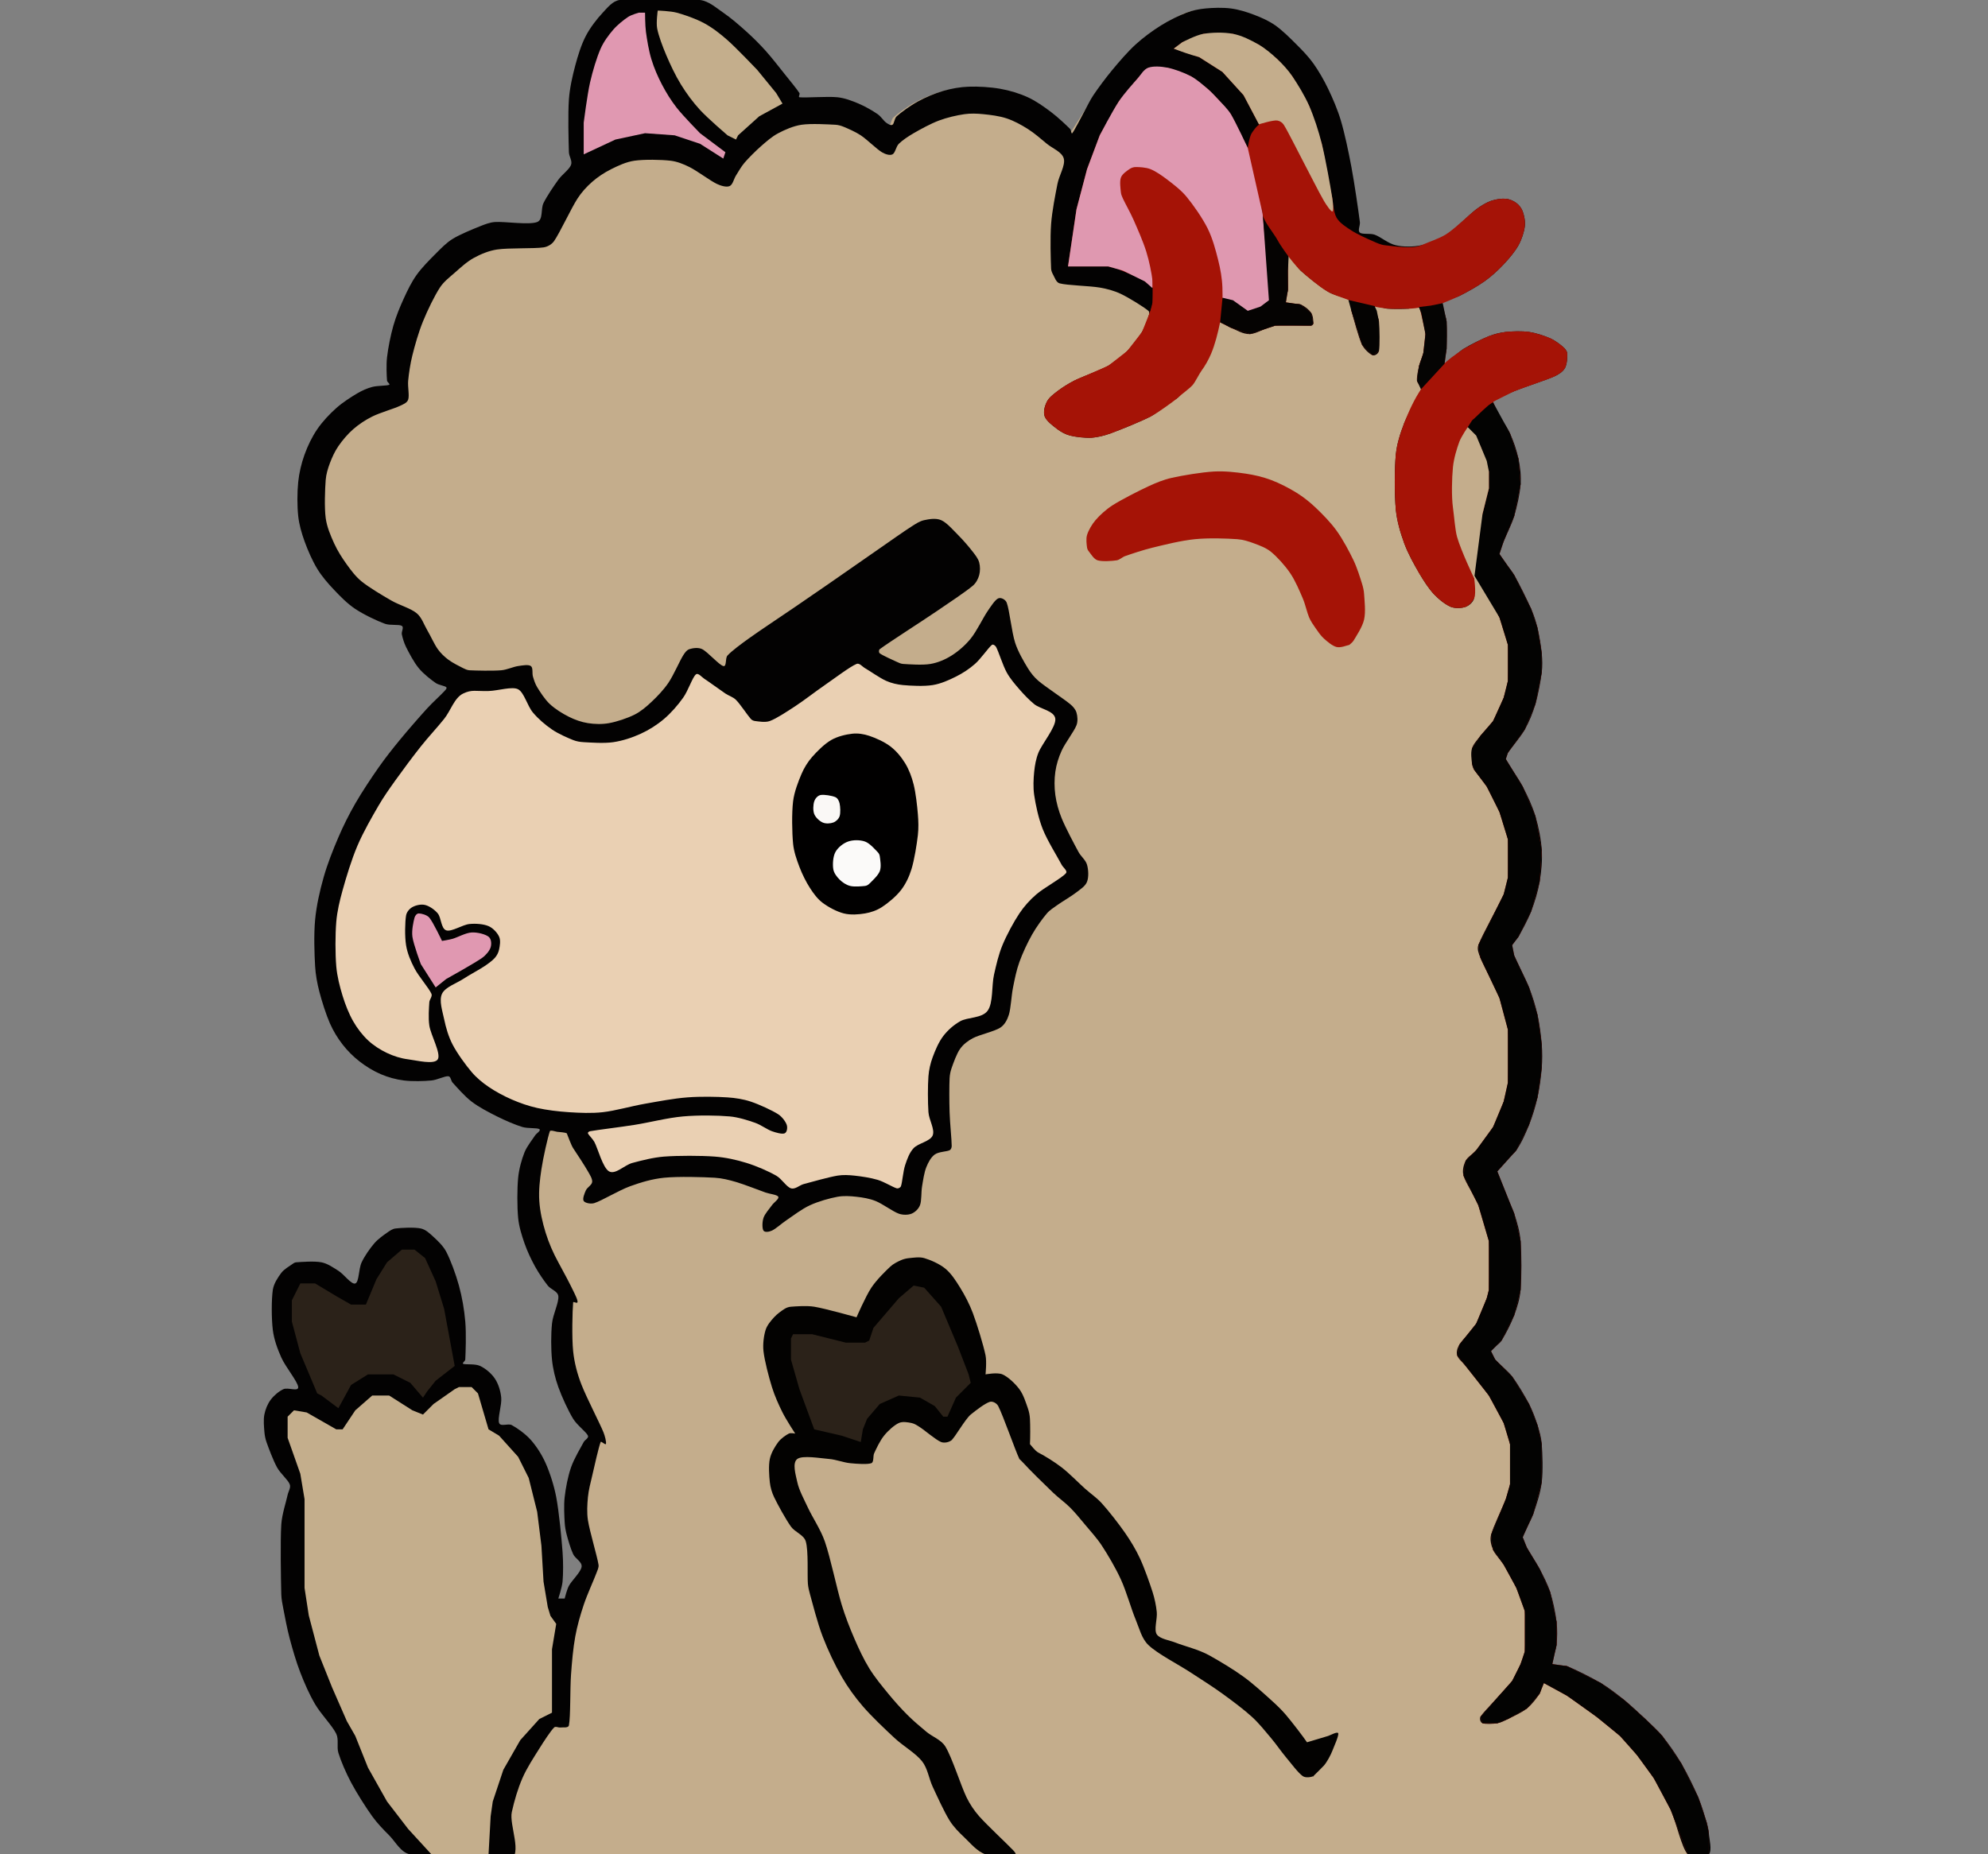 <?xml version="1.0" encoding="UTF-8" standalone="no"?>
<!DOCTYPE svg PUBLIC "-//W3C//DTD SVG 1.1//EN" "http://www.w3.org/Graphics/SVG/1.1/DTD/svg11.dtd">
<svg width="100%" height="100%" viewBox="0 0 940 877" version="1.1" xmlns="http://www.w3.org/2000/svg" xmlns:xlink="http://www.w3.org/1999/xlink" xml:space="preserve" xmlns:serif="http://www.serif.com/" style="fill-rule:evenodd;clip-rule:evenodd;stroke-linejoin:round;stroke-miterlimit:2;">
    <rect x="0" y="0" width="940" height="877" fill="#808080" stroke="none"/>
    <g transform="matrix(1,0,0,1,291.466,0.511)">
        <path d="M1.186,0.922C8.447,-0.266 30.031,-0.846 38,0C42.153,0.441 45.549,3.647 49,6C52.667,8.5 56.667,12 60,15C63.154,17.838 66.162,20.846 69,24C72,27.333 75.333,31.667 78,35C80.374,37.968 83.833,42.167 85,44C85.358,44.562 84.337,45.926 85,46C88,46.333 98.333,45.5 103,46C106.46,46.371 109.833,47.667 113,49C116.163,50.332 119.833,52.5 122,54C123.55,55.073 124.833,57.167 126,58C126.858,58.613 128.167,59.5 129,59C129.833,58.5 129.901,56.007 131,55C133,53.167 137.428,49.948 141,48C144.667,46 149,44.167 153,43C156.893,41.865 160.948,41.15 165,41C169.5,40.833 175.333,41.167 180,42C184.463,42.797 189,44.167 193,46C196.951,47.811 200.667,50.5 204,53C207.211,55.408 211.333,59.333 213,61C213.527,61.527 213.534,63.581 214,63C216.145,60.325 222.366,49.954 225.869,44.953C228.75,40.842 231.737,36.79 235.021,32.995C238.453,29.03 242.817,24.501 246.459,21.161C249.715,18.174 253.278,15.48 256.869,12.954C260.446,10.436 264.645,7.492 268,6C270.808,4.751 273.941,4.291 277,4C280.5,3.667 285.167,3.5 289,4C292.769,4.492 296.5,5.667 300,7C303.483,8.327 306.947,9.863 310,12C313.333,14.333 317,18 320,21C322.838,23.838 325.667,26.734 328,30C330.5,33.5 332.991,37.828 335,42C337.167,46.5 339.465,51.838 341,57C342.833,63.167 344.614,71.608 346,79C347.5,87 349.333,99.833 350,105C350.213,106.653 348.833,109 350,110C351.167,111 354.777,110.216 357,111C359.833,112 363.366,115.174 367,116C370.667,116.833 375.028,116.472 379,116C383.189,115.502 388.189,115.159 392.133,113.015C396.815,110.469 403.48,103.516 407.093,100.723C409.22,99.079 411.825,97.38 413.81,96.26C415.453,95.332 417.302,94.043 419,94C420.698,93.957 422.667,95 424,96C425.333,97 426.43,98.434 427,100C427.667,101.833 428.292,104.661 428,107C427.667,109.667 426.536,113.236 425,116C423.333,119 420.605,122.232 418,125C415.333,127.833 412.376,130.829 409,133C405.345,135.351 399.401,137.437 396.067,139.104C393.661,140.307 389.845,140.851 389,143C388.155,145.149 390.722,148.939 391,152C391.333,155.667 391.139,161.144 391,165C390.878,168.387 388.543,174.922 390.167,175.134C391.791,175.347 397.109,168.702 400.745,166.276C404.239,163.944 408.885,161.819 411.985,160.577C414.325,159.639 416.87,159.316 419.343,158.825C422.345,158.228 426.557,156.804 430,157C433.443,157.196 437.333,158.833 440,160C442.202,160.963 444.667,162.833 446,164C446.904,164.791 447.88,165.804 448,167C448.167,168.667 448.152,172.25 447,174C445.848,175.75 443.213,176.641 441.091,177.498C436.922,179.18 426.668,182.01 421.986,184.094C418.711,185.551 414.164,188.182 413,190C412.032,191.512 414.155,193.416 415,195C416.333,197.5 419.391,201.461 421,205C422.667,208.667 424.167,213 425,217C425.819,220.929 426.297,224.997 426,229C425.667,233.5 424.333,239.5 423,244C421.769,248.155 419.167,253 418,256C417.236,257.965 415.371,259.988 416,262C416.833,264.667 420.967,268.476 423,272C425.5,276.333 429.167,283.833 431,288C432.274,290.894 433.268,293.924 434,297C434.833,300.5 435.667,305.5 436,309C436.284,311.986 436.372,315.023 436,318C435.5,322 434.333,328.5 433,333C431.769,337.155 430.132,341.228 428,345C425.833,348.833 421.5,353.667 420,356C419.43,356.887 418.577,358.034 419,359C420.167,361.667 424.667,367.5 427,372C429.333,376.5 431.541,381.137 433,386C434.5,391 435.667,396.833 436,402C436.323,407.001 435.833,412.167 435,417C434.175,421.783 432.667,426.667 431,431C429.395,435.174 426.5,440.333 425,443C424.183,444.453 422.333,445.5 422,447C421.667,448.5 422.369,450.422 423,452C424.333,455.333 428.167,462.333 430,467C431.658,471.22 433.016,475.574 434,480C435,484.5 435.667,489.833 436,494C436.292,497.655 436.292,501.345 436,505C435.667,509.167 435,514.5 434,519C433.016,523.426 431.667,527.833 430,532C428.339,536.152 426.5,540.333 424,544C421.5,547.667 415.149,549.518 415,554C414.833,559 421.167,568.5 423,574C424.406,578.219 425.631,582.568 426,587C426.5,593 426.5,604.167 426,610C425.648,614.108 424.448,618.139 423,622C421.5,626 418.833,631.167 417,634C415.72,635.979 412.5,637.5 412,639C411.529,640.414 413.046,641.855 414,643C415.667,645 419.714,648 422,651C424.667,654.5 428,660.167 430,664C431.661,667.183 433,670.833 434,674C434.925,676.931 435.773,679.935 436,683C436.333,687.5 436.667,695.5 436,701C435.377,706.137 433.5,711.667 432,716C430.683,719.806 427.5,724.333 427,727C426.669,728.764 428.155,730.416 429,732C430.333,734.5 433.196,738.557 435,742C436.833,745.5 438.772,749.164 440,753C441.333,757.167 442.5,762.833 443,767C443.437,770.641 443.333,774.667 443,778C442.694,781.058 440.167,785.333 441,787C441.833,788.667 445.805,787.141 448,788C451.833,789.5 459.5,793.333 464,796C467.9,798.311 471.5,801.167 475,804C478.486,806.822 482,810.167 485,813C487.742,815.589 490.627,818.069 493,821C495.833,824.5 499.335,829.453 502,834C504.833,838.833 508,845.333 510,850C511.661,853.875 513.167,859.167 514,862C514.48,863.631 514.887,865.304 515,867C515.167,869.5 518.333,876.942 515,877C413.669,878.771 10.687,880.128 -92.988,877.624C-99.998,877.455 -103.064,866.307 -107.051,861.977C-110.276,858.474 -114.112,855.493 -116.909,851.639C-119.932,847.476 -123.349,841.76 -125.188,836.995C-126.893,832.573 -126.612,827.221 -127.939,823.045C-129.178,819.148 -131.065,815.458 -133.149,811.94C-135.57,807.856 -140.016,803.395 -142.464,798.536C-144.928,793.645 -146.144,787.903 -147.931,782.596C-149.713,777.305 -152.089,771.288 -153.188,766.695C-154.098,762.89 -154.128,758.927 -154.524,755.036C-154.929,751.045 -155.547,746.861 -155.623,742.75C-155.743,736.234 -155.563,722.064 -155.243,715.938C-155.068,712.589 -154.003,708.801 -153.703,705.995C-153.458,703.71 -152.558,701.229 -153.439,699.106C-154.529,696.478 -158.589,693.474 -160.243,690.225C-161.897,686.977 -162.683,682.483 -163.363,679.615C-163.876,677.453 -164.314,675.104 -164.325,673.017C-164.336,671.02 -163.926,668.906 -163.431,667.092C-162.959,665.363 -162.481,663.499 -161.354,662.131C-160.226,660.764 -158.432,659.59 -156.667,658.888C-154.393,657.983 -147.824,659.773 -147.711,656.702C-147.597,653.584 -153.977,645.29 -155.981,640.176C-157.762,635.632 -159.027,630.852 -159.735,626.022C-159.956,624.512 -160.138,622.838 -160.269,621.136C-160.563,617.32 -160.607,613.365 -160.285,610.813C-159.965,608.268 -158.086,605.572 -156.946,603.879C-156.061,602.564 -154.598,601.399 -153.447,600.659C-152.433,600.006 -151.247,599.503 -150.043,599.435C-147.832,599.308 -144.146,599.904 -141.306,600.165C-138.893,600.387 -136.121,602.206 -134.007,603.389C-131.067,605.035 -122.545,609.775 -122.545,609.775C-122.545,609.775 -120.336,601.966 -118.828,598.583C-117.396,595.37 -115.428,591.812 -113.497,589.477C-111.808,587.435 -108.907,585.649 -107.241,584.572C-106.108,583.838 -104.842,583.184 -103.503,583.012C-101.23,582.719 -96.189,582.485 -93.605,582.816C-91.616,583.071 -89.572,583.756 -88,585C-86.066,586.531 -83.422,589.275 -82,592C-80,595.833 -77.499,602.505 -76,608C-74.5,613.5 -73.491,619.267 -73,625C-72.5,630.833 -72.833,639.667 -73,643C-73.037,643.744 -74.685,644.706 -74,645C-72.833,645.5 -68.435,644.864 -66,646C-63.5,647.167 -60.667,649.5 -59,652C-57.333,654.5 -56.3,657.852 -56,661C-55.667,664.5 -57.833,670.833 -57,673C-56.272,674.892 -52.789,673.046 -51,674C-48.5,675.333 -44.525,678.159 -42,681C-39.333,684 -36.765,688.028 -35,692C-33,696.5 -31.046,702.511 -30,708C-28.667,715 -27.5,727.333 -27,734C-26.651,738.654 -26.667,744.333 -27,748C-27.249,750.737 -29.57,754.461 -29,756C-28.43,757.539 -24.946,758.096 -23.579,757.233C-22.211,756.37 -21.922,752.861 -20.798,750.82C-19.363,748.216 -15.165,744.531 -14.972,741.606C-14.78,738.682 -18.505,736.018 -19.642,733.274C-20.716,730.683 -21.364,727.405 -21.797,725.14C-22.14,723.349 -22.15,721.509 -22.244,719.688C-22.387,716.897 -23.02,712.144 -22.656,708.395C-22.248,704.206 -21.015,698.804 -19.798,694.555C-18.653,690.556 -16.545,685.459 -15.352,682.895C-14.704,681.504 -12.201,680.647 -12.638,679.176C-13.348,676.79 -17.537,672.263 -19.611,668.578C-21.915,664.484 -24.814,659.009 -26.461,654.615C-27.955,650.629 -29.11,646.45 -29.493,642.21C-29.935,637.322 -29.672,630.311 -29.11,625.284C-28.609,620.79 -25.691,615.328 -26.127,612.05C-26.502,609.232 -29.948,607.835 -31.724,605.616C-33.671,603.185 -36.149,600.418 -37.809,597.459C-39.514,594.418 -40.915,590.853 -41.957,587.368C-43.069,583.65 -44.072,579.287 -44.482,575.148C-44.989,570.016 -45.329,561.345 -45.005,556.578C-44.772,553.141 -43.689,549.592 -42.539,546.543C-41.436,543.619 -39.36,540.516 -38.104,538.283C-37.122,536.539 -33.851,534.271 -34.999,533.147C-36.147,532.022 -41.789,532.602 -44.989,531.537C-48.529,530.36 -52.568,528.058 -56.238,526.084C-60.074,524.021 -64.584,521.667 -68.005,519.158C-71.217,516.801 -74.849,512.967 -76.764,511.025C-77.808,509.967 -78.023,507.682 -79.498,507.504C-81.645,507.247 -86.205,509.316 -89.647,509.479C-93.313,509.653 -97.776,509.278 -101.492,508.546C-105.092,507.837 -108.59,506.578 -111.941,505.085C-115.291,503.593 -118.889,501.759 -121.596,499.591C-124.197,497.508 -126.164,494.723 -128.184,492.075C-130.299,489.302 -132.808,486.303 -134.285,482.958C-136.076,478.901 -137.815,472.156 -138.933,467.735C-139.872,464.022 -140.771,460.256 -140.995,456.433C-141.318,450.928 -141.516,441.585 -140.868,434.704C-140.246,428.095 -138.931,421.53 -137.106,415.147C-135.275,408.743 -132.398,402.125 -129.882,396.276C-127.507,390.756 -124.966,385.289 -122.011,380.056C-118.872,374.497 -114.47,367.855 -111.049,362.921C-108.065,358.616 -104.859,354.459 -101.488,350.449C-97.765,346.021 -92.145,340.169 -88.712,336.351C-86.087,333.431 -82.393,329.619 -80.892,327.542C-80.142,326.503 -78.927,324.899 -79.709,323.885C-80.527,322.826 -83.992,322.482 -85.796,321.19C-88.087,319.55 -91.313,316.778 -93.454,314.045C-95.594,311.312 -97.503,307.149 -98.639,304.792C-99.384,303.244 -99.852,301.569 -100.265,299.901C-100.683,298.217 -99.686,295.678 -101.143,294.683C-102.895,293.487 -107.722,293.907 -110.779,292.725C-114.635,291.234 -120.579,288.357 -124.278,285.738C-127.629,283.365 -130.358,280.101 -132.972,277.011C-135.566,273.945 -137.858,270.618 -139.963,267.197C-142.183,263.59 -144.772,259.359 -146.289,255.367C-147.762,251.494 -148.759,247.382 -149.068,243.249C-149.404,238.771 -149.066,233.284 -148.3,228.496C-147.538,223.726 -145.987,218.431 -144.476,214.521C-143.174,211.15 -141.234,208.041 -139.235,205.031C-136.907,201.528 -133.426,196.445 -130.512,193.505C-128.005,190.976 -124.513,188.886 -121.75,187.391C-119.31,186.07 -116.42,185.251 -113.935,184.532C-111.614,183.86 -107.963,184.136 -106.835,183.075C-105.707,182.014 -107.165,179.807 -107.167,178.167C-107.169,175.74 -107.243,171.707 -106.849,168.51C-106.359,164.536 -105.429,158.636 -104.227,154.324C-103.104,150.292 -101.393,146.436 -99.639,142.636C-97.792,138.635 -95.708,133.882 -93.147,130.323C-90.68,126.895 -87.038,124.058 -84.272,121.281C-81.721,118.718 -79.587,115.625 -76.553,113.658C-73.084,111.408 -66.692,109.13 -63.462,107.785C-61.411,106.931 -59.385,105.759 -57.17,105.587C-52.792,105.247 -41.102,107.183 -37.197,105.747C-34.246,104.662 -35.136,99.789 -33.74,96.972C-32.083,93.626 -29.515,88.895 -27.252,85.672C-25.2,82.748 -21.099,79.999 -20.164,77.633C-19.388,75.669 -21.569,73.583 -21.642,71.472C-21.82,66.341 -21.78,53.447 -21.229,46.843C-20.805,41.77 -19.603,36.722 -18.337,31.848C-17.079,27.006 -15.761,21.718 -13.632,17.598C-11.61,13.684 -8.035,9.908 -5.565,7.129C-3.534,4.844 -1.831,1.416 1.186,0.922Z" style="fill:rgb(196,173,140);fill-rule:nonzero;"/>
    </g>
    <g transform="matrix(1,0,0,1,293,0)">
        <path d="M0,0C7.667,-1 29.833,-1 38,0C42.146,0.508 45.549,3.647 49,6C52.667,8.5 56.667,12 60,15C63.154,17.838 66.162,20.846 69,24C72,27.333 75.333,31.667 78,35C80.374,37.968 83.833,42.167 85,44C85.358,44.562 84.337,45.926 85,46C88,46.333 98.333,45.5 103,46C106.46,46.371 109.833,47.667 113,49C116.163,50.332 119.833,52.5 122,54C123.55,55.073 124.833,57.167 126,58C126.858,58.613 128.167,59.5 129,59C129.833,58.5 129.901,56.007 131,55C133,53.167 137.428,49.948 141,48C144.667,46 149,44.167 153,43C156.893,41.865 160.948,41.15 165,41C169.5,40.833 175.333,41.167 180,42C184.463,42.797 189,44.167 193,46C196.951,47.811 200.667,50.5 204,53C207.211,55.408 211.333,59.333 213,61C213.527,61.527 213.531,63.579 214,63C215.12,61.617 218.056,55.7 219.722,52.7C221.148,50.133 222.359,47.435 224,45C226.213,41.717 229.799,36.841 233,33C236.333,29 240.167,24.5 244,21C247.692,17.629 252,14.5 256,12C259.792,9.63 264.5,7.333 268,6C270.872,4.906 273.941,4.291 277,4C280.5,3.667 285.167,3.5 289,4C292.769,4.492 296.5,5.667 300,7C303.483,8.327 306.947,9.863 310,12C313.333,14.333 317,18 320,21C322.838,23.838 325.667,26.734 328,30C330.5,33.5 332.991,37.828 335,42C337.167,46.5 339.465,51.838 341,57C342.833,63.167 344.614,71.608 346,79C347.5,87 349.333,99.833 350,105C350.213,106.653 348.833,109 350,110C351.167,111 354.777,110.216 357,111C359.833,112 363.366,115.174 367,116C370.667,116.833 375.084,116.816 379,116C383,115.167 387.373,113.371 391,111C395.333,108.167 401.5,101.667 405,99C407.138,97.371 409.667,95.833 412,95C414.22,94.207 417,93.833 419,94C420.789,94.149 422.667,95 424,96C425.333,97 426.43,98.434 427,100C427.667,101.833 428.292,104.661 428,107C427.667,109.667 426.536,113.236 425,116C423.333,119 420.605,122.232 418,125C415.333,127.833 412.266,130.667 409,133C405.5,135.5 400.333,138.333 397,140C394.453,141.274 390,141 389,143C388,145 390.722,148.939 391,152C391.333,155.667 391.167,161.667 391,165C390.882,167.354 388.667,172 390,172C391.333,172 395.768,167 399,165C402.5,162.833 407.667,160.333 411,159C413.552,157.979 416.266,157.288 419,157C422.167,156.667 426.5,156.5 430,157C433.445,157.492 437.333,158.833 440,160C442.202,160.963 444.667,162.833 446,164C446.904,164.791 447.88,165.804 448,167C448.167,168.667 448,172.167 447,174C446,175.833 443.94,177.111 442,178C438,179.833 427.833,183 423,185C419.556,186.425 414.333,188.333 413,190C411.879,191.402 414.155,193.416 415,195C416.333,197.5 419.391,201.461 421,205C422.667,208.667 424.167,213 425,217C425.819,220.929 426.297,224.997 426,229C425.667,233.5 424.333,239.5 423,244C421.769,248.155 419.167,253 418,256C417.236,257.965 415.371,259.988 416,262C416.833,264.667 420.967,268.476 423,272C425.5,276.333 429.167,283.833 431,288C432.274,290.894 433.268,293.924 434,297C434.833,300.5 435.667,305.5 436,309C436.284,311.986 436.372,315.023 436,318C435.5,322 434.333,328.5 433,333C431.769,337.155 430.132,341.228 428,345C425.833,348.833 421.5,353.667 420,356C419.43,356.887 418.577,358.034 419,359C420.167,361.667 424.667,367.5 427,372C429.333,376.5 431.541,381.137 433,386C434.5,391 435.667,396.833 436,402C436.323,407.001 435.833,412.167 435,417C434.175,421.783 432.667,426.667 431,431C429.395,435.174 426.5,440.333 425,443C424.183,444.453 422.333,445.5 422,447C421.667,448.5 422.369,450.422 423,452C424.333,455.333 428.167,462.333 430,467C431.658,471.22 433.016,475.574 434,480C435,484.5 435.667,489.833 436,494C436.292,497.655 436.292,501.345 436,505C435.667,509.167 435,514.5 434,519C433.016,523.426 431.667,527.833 430,532C428.339,536.152 426.5,540.333 424,544C421.5,547.667 415.149,549.518 415,554C414.833,559 421.167,568.5 423,574C424.406,578.219 425.631,582.568 426,587C426.5,593 426.5,604.167 426,610C425.648,614.108 424.448,618.139 423,622C421.5,626 418.833,631.167 417,634C415.72,635.979 412.5,637.5 412,639C411.529,640.414 413.046,641.855 414,643C415.667,645 419.714,648 422,651C424.667,654.5 428,660.167 430,664C431.661,667.183 433,670.833 434,674C434.925,676.931 435.773,679.935 436,683C436.333,687.5 436.667,695.5 436,701C435.377,706.137 433.5,711.667 432,716C430.683,719.806 427.5,724.333 427,727C426.669,728.764 428.155,730.416 429,732C430.333,734.5 433.196,738.557 435,742C436.833,745.5 438.772,749.164 440,753C441.333,757.167 442.5,762.833 443,767C443.437,770.641 443.333,774.667 443,778C442.694,781.058 440.167,785.333 441,787C441.833,788.667 445.805,787.141 448,788C451.833,789.5 459.5,793.333 464,796C467.9,798.311 471.5,801.167 475,804C478.486,806.822 482,810.167 485,813C487.742,815.589 490.627,818.069 493,821C495.833,824.5 499.335,829.453 502,834C504.833,838.833 508,845.333 510,850C511.661,853.875 513.167,859.167 514,862C514.48,863.631 514.887,865.304 515,867C515.167,869.5 516.667,875.333 515,877C513.333,878.667 507.169,879.531 505,877C502,873.5 499.667,862 497,856C494.699,850.822 491.667,845.333 489,841C486.624,837.139 483.667,833.333 481,830C478.493,826.866 475.914,823.761 473,821C469.833,818 465.772,814.867 462,812C457.833,808.833 452.167,804.667 448,802C444.482,799.749 439.167,796.167 437,796C435.21,795.862 435.996,799.506 435,801C433.667,803 431.4,806.08 429,808C426.5,810 422.333,811.833 420,813C418.394,813.803 416.771,814.705 415,815C413,815.333 409.333,815.5 408,815C407.013,814.63 406.495,812.925 407,812C408,810.167 411.656,806.657 414,804C416.5,801.167 420,797.833 422,795C423.719,792.564 425,789.333 426,787C426.83,785.062 427.832,783.101 428,781C428.333,776.833 428.667,767 428,762C427.484,758.133 425.614,754.552 424,751C422.333,747.333 419.833,743 418,740C416.505,737.553 414,735.333 413,733C412.072,730.834 411.428,728.287 412,726C413,722 417.5,713 419,709C419.852,706.728 420.814,704.42 421,702C421.333,697.667 421.5,687.833 421,683C420.642,679.538 419.388,676.191 418,673C416.333,669.167 413.73,664.095 411,660C408,655.5 402.5,649.167 400,646C398.677,644.325 396.5,642.667 396,641C395.512,639.372 396.126,637.457 397,636C398.5,633.5 402.833,629.667 405,626C407.167,622.333 409,616.667 410,614C410.483,612.713 410.949,611.373 411,610C411.167,605.5 411.833,593.667 411,587C410.267,581.139 408,575.167 406,570C404.117,565.134 400,559.5 399,556C398.352,553.734 399,551 400,549C401,547 403.514,545.829 405,544C407.167,541.333 410.833,536.833 413,533C415.132,529.228 416.833,524.5 418,521C418.972,518.085 419.82,515.068 420,512C420.333,506.333 420.667,493.667 420,487C419.485,481.851 417.848,476.833 416,472C413.833,466.333 408.667,457.167 407,453C406.247,451.117 405.302,448.904 406,447C407.833,442 415.667,428.333 418,423C419.102,420.482 419.789,417.741 420,415C420.333,410.667 420.667,402.167 420,397C419.42,392.503 417.667,388.167 416,384C414.339,379.848 412,375.333 410,372C408.285,369.142 405.167,365.833 404,364C403.434,363.111 403.105,362.049 403,361C402.833,359.333 402.333,356.167 403,354C403.667,351.833 405.534,349.905 407,348C408.667,345.833 411.397,343.622 413,341C414.833,338 416.833,333.167 418,330C418.95,327.421 419.781,324.74 420,322C420.333,317.833 420.667,310 420,305C419.401,300.506 417.711,296.199 416,292C414.167,287.5 411,281.333 409,278C407.661,275.768 404.833,271.167 404,272C403.167,272.833 404.667,280.5 404,283C403.514,284.822 401.772,286.356 400,287C398.167,287.667 395.166,287.867 393,287C390.5,286 387.28,283.432 385,281C382.5,278.333 380.05,274.515 378,271C375.667,267 372.796,261.899 371,257C369.167,252 367.521,246.473 367,241C366.333,234 366.333,221.833 367,215C367.502,209.85 369.132,204.826 371,200C373,194.833 378,187.333 379,184C379.428,182.572 377.135,181.485 377,180C376.833,178.167 377.5,175.167 378,173C378.474,170.946 379.587,169.067 380,167C380.5,164.5 381.137,161.015 381,158C380.833,154.333 380.333,147 379,145C377.875,143.313 375.024,145.874 373,146C370.333,146.167 365.667,146.167 363,146C360.976,145.874 357.667,144 357,145C356.333,146 358.77,149.584 359,152C359.333,155.5 359.5,163.333 359,166C358.779,167.181 357.125,168.422 356,168C354.667,167.5 352.013,165.128 351,163C349.333,159.5 347,150.5 346,147C345.533,145.366 346.315,143.076 345,142C343.167,140.5 338.067,139.867 335,138C331.167,135.667 325.167,130.833 322,128C319.71,125.951 317,119.5 316,121C315,122.5 316.167,133.333 316,137C315.908,139.025 314,141.833 315,143C316,144.167 320,143.167 322,144C323.97,144.821 326,146.5 327,148C327.943,149.414 328,152 328,153C328,153.471 327.471,153.974 327,154C324,154.167 314.833,153.333 310,154C305.823,154.576 301.5,157.833 298,158C294.841,158.15 291.5,156 289,155C286.924,154.17 284.167,151.333 283,152C281.833,152.667 282.71,156.752 282,159C281,162.167 278.5,167.833 277,171C275.85,173.429 274.333,176.167 273,178C271.891,179.525 270.261,180.598 269,182C267.5,183.667 265.667,186.5 264,188C262.555,189.3 260.598,189.894 259,191C256.833,192.5 253.959,195.466 251,197C246.5,199.333 236.667,203.333 232,205C229.106,206.034 226.069,206.838 223,207C219.833,207.167 215.667,206.667 213,206C210.831,205.458 208.789,204.342 207,203C205,201.5 201.833,199.167 201,197C200.167,194.833 201,192 202,190C203,188 205.132,186.437 207,185C209.167,183.333 212.187,181.406 215,180C219,178 226.833,175.333 231,173C234.316,171.143 237.333,168.667 240,166C242.667,163.333 245.333,159.667 247,157C248.345,154.847 249.5,151.667 250,150C250.287,149.042 250.763,147.646 250,147C247.833,145.167 240.833,140.833 237,139C233.86,137.498 230.43,136.591 227,136C222.167,135.167 211.667,135 208,134C206.392,133.561 205.667,131.167 205,130C204.477,129.085 204.044,128.053 204,127C203.833,123 203.5,112.667 204,106C204.48,99.606 206,92.167 207,87C207.783,82.952 210.833,78.167 210,75C209.167,71.833 204.735,70.253 202,68C199.167,65.667 196.167,63 193,61C189.849,59.01 186.5,57.167 183,56C179.5,54.833 175.333,54.333 172,54C169.015,53.701 165.97,53.576 163,54C159.5,54.5 154.861,55.552 151,57C147,58.5 142.167,61.167 139,63C136.518,64.437 133.667,66.333 132,68C130.626,69.374 130.333,72.333 129,73C127.667,73.667 125.457,72.874 124,72C121.5,70.5 117,66 114,64C111.519,62.346 108,60.833 106,60C104.731,59.471 103.373,59.069 102,59C98.667,58.833 90.5,58.333 86,59C82.141,59.572 78.167,61.333 75,63C72.05,64.552 69.509,66.805 67,69C64.333,71.333 61,74.667 59,77C57.436,78.825 56.167,81.167 55,83C53.957,84.64 53.5,87.333 52,88C50.5,88.667 47.832,87.868 46,87C42.833,85.5 36.667,80.833 33,79C30.172,77.586 27.141,76.362 24,76C19.667,75.5 11.667,75.333 7,76C3.138,76.552 -0.667,78.333 -4,80C-7.225,81.612 -10.333,83.667 -13,86C-15.667,88.333 -18.084,91.019 -20,94C-23,98.667 -28.333,110.167 -31,114C-32.11,115.596 -34.077,116.715 -36,117C-40.5,117.667 -52.5,117.167 -58,118C-61.858,118.584 -65.667,120.167 -69,122C-72.33,123.832 -75.333,126.667 -78,129C-80.483,131.173 -83.197,133.236 -85,136C-87.5,139.833 -90.833,146.667 -93,152C-95.103,157.177 -96.833,163.333 -98,168C-98.984,171.934 -99.667,176.5 -100,180C-100.284,182.986 -99.333,187 -100,189C-100.527,190.581 -102.492,191.29 -104,192C-106.833,193.333 -113.333,195.167 -117,197C-120.225,198.612 -123.333,200.667 -126,203C-128.667,205.333 -131.167,208.333 -133,211C-134.689,213.457 -136,216.333 -137,219C-137.965,221.574 -138.789,224.259 -139,227C-139.333,231.333 -139.667,240 -139,245C-138.443,249.179 -136.667,253.333 -135,257C-133.391,260.539 -131.167,264 -129,267C-126.925,269.873 -124.754,272.771 -122,275C-118.5,277.833 -112.333,281.5 -108,284C-104.126,286.235 -98.833,287.667 -96,290C-93.573,291.999 -92.594,295.29 -91,298C-89.333,300.833 -87.667,304.667 -86,307C-84.63,308.918 -82.886,310.586 -81,312C-79,313.5 -75.667,315.167 -74,316C-73.057,316.471 -72.052,316.942 -71,317C-68,317.167 -59.833,317.333 -56,317C-53.262,316.762 -50.333,315.333 -48,315C-46.02,314.717 -43.167,314.167 -42,315C-40.833,315.833 -41.488,318.372 -41,320C-40.5,321.667 -39.941,323.471 -39,325C-37.667,327.167 -35.437,330.726 -33,333C-30.5,335.333 -27,337.5 -24,339C-21.172,340.414 -18.124,341.507 -15,342C-11.833,342.5 -8.28,342.596 -5,342C-1.333,341.333 3.667,339.667 7,338C9.981,336.509 12.568,334.28 15,332C17.667,329.5 20.739,326.316 23,323C25.5,319.333 28.333,312.667 30,310C30.75,308.801 31.658,307.447 33,307C34.5,306.5 37.211,306.106 39,307C41.667,308.333 47,314.5 49,315C50.741,315.435 49.782,311.319 51,310C53,307.833 57.534,304.491 61,302C66.333,298.167 76.667,291.333 83,287C88.342,283.345 93.679,279.684 99,276C105.5,271.5 115.5,264.5 122,260C127.321,256.316 134.333,251.333 138,249C139.886,247.8 141.814,246.469 144,246C146.333,245.5 149.557,244.931 152,246C154.667,247.167 157.5,250.5 160,253C162.5,255.5 165.333,258.833 167,261C168.185,262.541 169.5,264.167 170,266C170.5,267.833 170.5,270.167 170,272C169.5,273.833 168.481,275.741 167,277C163.667,279.833 155.731,285.093 150,289C142.667,294 127.5,303.667 123,307C122.464,307.397 122.467,308.6 123,309C124.333,310 129.167,312.167 131,313C131.96,313.436 132.948,313.934 134,314C136.667,314.167 143.167,314.667 147,314C150.537,313.385 153.965,311.917 157,310C160.167,308 163.474,305.12 166,302C168.833,298.5 171.833,292.167 174,289C175.47,286.851 177.5,283.667 179,283C180.362,282.395 182.469,283.607 183,285C184.333,288.5 185.333,298.833 187,304C188.373,308.256 191.167,313 193,316C194.358,318.221 196.016,320.314 198,322C201.333,324.833 210,330.5 213,333C214.28,334.067 215.521,335.404 216,337C216.5,338.667 216.725,341.136 216,343C214.833,346 210.667,351.333 209,355C207.56,358.168 206.492,361.555 206,365C205.5,368.5 205.505,372.367 206,376C206.5,379.667 207.566,383.48 209,387C210.833,391.5 215,399.333 217,403C218.151,405.11 220.34,406.689 221,409C221.667,411.333 221.833,414.833 221,417C220.167,419.167 217.853,420.544 216,422C213.667,423.833 209.333,426.333 207,428C205.263,429.241 203.389,430.379 202,432C200,434.333 197.002,438.458 195,442C192.833,445.833 190.5,450.833 189,455C187.603,458.879 186.809,462.957 186,467C185.167,471.167 185,476.833 184,480C183.276,482.292 182.018,484.694 180,486C177.167,487.833 170.167,489.333 167,491C164.696,492.213 162.513,493.882 161,496C159.333,498.333 157.833,502.667 157,505C156.428,506.601 156.081,508.302 156,510C155.833,513.5 155.833,520.669 156,526C156.167,531.333 157,539 157,542C157,542.745 156.667,543.667 156,544C154.667,544.667 150.833,544.667 149,546C147.167,547.333 145.893,549.768 145,552C144,554.5 143.5,558 143,561C142.504,563.977 142.833,567.833 142,570C141.323,571.76 139.667,573.333 138,574C136.333,574.667 133.886,574.666 132,574C129.167,573 124.333,569.333 121,568C118.147,566.859 115,566.333 112,566C109.018,565.669 105.952,565.463 103,566C99.333,566.667 94,568.167 90,570C86.049,571.811 82,575 79,577C76.614,578.591 73.833,581.167 72,582C70.786,582.552 68.667,583 68,582C67.333,581 67.368,577.897 68,576C68.667,574 70.833,571.667 72,570C72.956,568.635 75.5,567 75,566C74.5,565 70.99,564.696 69,564C65.667,562.833 59,560.167 55,559C51.737,558.048 48.393,557.2 45,557C39.333,556.667 27.667,556.333 21,557C15.53,557.547 10.166,559.121 5,561C-0.5,563 -8.333,567.833 -12,569C-13.62,569.515 -16.333,569 -17,568C-17.667,567 -16.667,564.5 -16,563C-15.333,561.5 -13.167,560.5 -13,559C-12.833,557.5 -14.12,555.565 -15,554C-16.5,551.333 -20.333,545.5 -22,543C-22.925,541.613 -24.5,537.167 -25,536C-25.394,535.081 -24.106,536.447 -25,536C-26,535.5 -28.22,535.443 -29.553,535.277C-30.293,535.184 -32.752,534.297 -33,535C-34,537.833 -36.167,547.5 -37,553C-37.751,557.955 -38.333,563 -38,568C-37.667,573 -36.5,578.167 -35,583C-33.5,587.833 -31.453,592.555 -29,597C-26.333,601.833 -23.267,607.678 -21.767,610.845C-21.179,612.087 -19.5,615.333 -20,616C-20.4,616.533 -21.942,615.336 -22,616C-22.333,619.833 -22.667,632.5 -22,639C-21.439,644.469 -20.018,649.886 -18,655C-15.5,661.333 -9.483,672.908 -7.65,677.408C-7.021,678.952 -6.178,682.092 -6.512,682.925C-6.759,683.544 -8.766,681.376 -9,682C-10,684.667 -12,693.667 -13,698C-13.764,701.312 -14.678,704.616 -15,708C-15.333,711.5 -15.566,715.377 -15,719C-14.167,724.333 -10.667,735.833 -10,740C-9.783,741.357 -10.525,742.71 -11,744C-12.167,747.167 -15.333,754 -17,759C-18.636,763.909 -20.074,768.909 -21,774C-22,779.5 -22.57,785.978 -23,792C-23.5,799 -23.167,811.833 -24,816C-24.27,817.348 -26.833,816.833 -28,817C-28.99,817.141 -30.293,816.293 -31,817C-32.667,818.667 -35.844,823.55 -38,827C-40.5,831 -43.863,836.068 -46,841C-48.167,846 -49.788,851.545 -51,857C-52.333,863 -45.73,877.102 -51.953,879.695C-59.953,883.028 -89.833,878.5 -99,877C-103.426,876.276 -106,871 -109,868C-111.838,865.162 -114.655,862.257 -117,859C-120,854.833 -124.333,848 -127,843C-129.389,838.52 -131.833,832.833 -133,829C-133.879,826.112 -132.698,822.723 -134,820C-135.833,816.167 -141.167,810.833 -144,806C-146.79,801.24 -149.008,796.146 -151,791C-153,785.833 -154.667,780 -156,775C-157.23,770.389 -158.333,764.5 -159,761C-159.441,758.685 -159.941,756.356 -160,754C-160.167,747.333 -160.5,728.833 -160,721C-159.696,716.237 -157.667,710.167 -157,707C-156.65,705.337 -155.39,703.586 -156,702C-156.833,699.833 -160.394,696.921 -162,694C-163.833,690.667 -166,684.833 -167,682C-167.566,680.397 -167.87,678.695 -168,677C-168.167,674.833 -168.5,671.5 -168,669C-167.502,666.511 -166.5,664 -165,662C-163.5,660 -161.167,658 -159,657C-156.86,656.012 -151.843,658.352 -152,656C-152.167,653.5 -158,646.5 -160,642C-161.841,637.857 -163.438,633.499 -164,629C-164.667,623.667 -164.667,614.5 -164,610C-163.563,607.051 -161.5,604 -160,602C-158.719,600.293 -156.167,598.833 -155,598C-154.393,597.567 -153.743,597.053 -153,597C-150.667,596.833 -144.333,596.333 -141,597C-138.076,597.585 -135.528,599.42 -133,601C-130.333,602.667 -126.833,607.667 -125,607C-123.167,606.333 -123.49,600.145 -122,597C-120.5,593.833 -118,590.333 -116,588C-114.306,586.023 -111.667,584.167 -110,583C-108.779,582.145 -107.479,581.185 -106,581C-103.333,580.667 -97,580.333 -94,581C-91.654,581.521 -89.772,583.376 -88,585C-86,586.833 -83.422,589.275 -82,592C-80,595.833 -77.499,602.505 -76,608C-74.5,613.5 -73.491,619.267 -73,625C-72.5,630.833 -72.833,639.667 -73,643C-73.037,643.744 -74.685,644.706 -74,645C-72.833,645.5 -68.435,644.864 -66,646C-63.5,647.167 -60.667,649.5 -59,652C-57.333,654.5 -56.3,657.852 -56,661C-55.667,664.5 -57.833,670.833 -57,673C-56.272,674.892 -52.789,673.046 -51,674C-48.5,675.333 -44.525,678.159 -42,681C-39.333,684 -36.765,688.028 -35,692C-33,696.5 -31.046,702.511 -30,708C-28.667,715 -27.5,727.333 -27,734C-26.651,738.654 -26.667,744.333 -27,748C-27.249,750.737 -29,756 -29,756L-26,756C-26,756 -24.992,751.86 -24,750C-22.667,747.5 -18.333,743.5 -18,741C-17.682,738.617 -20.984,737.178 -22,735C-23.167,732.5 -24.333,728.5 -25,726C-25.522,724.041 -25.888,722.024 -26,720C-26.167,717 -26.458,711.974 -26,708C-25.5,703.667 -24.5,698.333 -23,694C-21.537,689.774 -18.333,684.5 -17,682C-16.434,680.94 -14.503,680.094 -15,679C-15.833,677.167 -20.158,674.027 -22,671C-24.333,667.167 -27.333,660.667 -29,656C-30.496,651.812 -31.557,647.425 -32,643C-32.5,638 -32.5,631 -32,626C-31.557,621.575 -28.667,616 -29,613C-29.26,610.657 -32.544,609.853 -34,608C-35.833,605.667 -38.262,602.159 -40,599C-41.833,595.667 -43.677,591.804 -45,588C-46.333,584.167 -47.603,580.104 -48,576C-48.5,570.833 -48.5,562.167 -48,557C-47.603,552.896 -46.333,548.333 -45,545C-43.832,542.08 -41.167,538.833 -40,537C-39.355,535.986 -37,534.667 -38,534C-39,533.333 -43.426,533.772 -46,533C-49.333,532 -54.124,529.938 -58,528C-62,526 -66.5,523.667 -70,521C-73.375,518.429 -77.167,514 -79,512C-79.812,511.114 -79.804,509.12 -81,509C-82.667,508.833 -86.264,510.739 -89,511C-92.5,511.333 -98,511.5 -102,511C-105.771,510.529 -109.507,509.497 -113,508C-116.5,506.5 -120,504.333 -123,502C-125.977,499.685 -128.685,496.977 -131,494C-133.333,491 -135.434,487.558 -137,484C-138.833,479.833 -140.833,473.5 -142,469C-143.018,465.075 -143.762,461.048 -144,457C-144.333,451.333 -144.667,442 -144,435C-143.355,428.232 -141.833,421.5 -140,415C-138.168,408.504 -135.5,401.833 -133,396C-130.651,390.519 -127.975,385.168 -125,380C-121.833,374.5 -117.5,368 -114,363C-110.865,358.521 -107.47,354.225 -104,350C-100.167,345.333 -94.5,338.833 -91,335C-88.457,332.215 -84.5,328.667 -83,327C-82.501,326.446 -81.473,325.527 -82,325C-82.667,324.333 -85.524,324.022 -87,323C-89.167,321.5 -92.747,318.735 -95,316C-97.333,313.167 -99.667,308.667 -101,306C-101.943,304.114 -102.667,301.667 -103,300C-103.261,298.693 -101.869,296.707 -103,296C-104.333,295.167 -108.474,295.918 -111,295C-114.667,293.667 -121,290.667 -125,288C-128.731,285.512 -132,282.167 -135,279C-137.936,275.901 -140.78,272.646 -143,269C-145.333,265.167 -147.5,260.167 -149,256C-150.397,252.121 -151.561,248.1 -152,244C-152.5,239.333 -152.5,232.833 -152,228C-151.542,223.576 -150.5,219.167 -149,215C-147.5,210.833 -145.5,206.667 -143,203C-140.5,199.333 -137.167,195.833 -134,193C-130.968,190.287 -126.833,187.667 -124,186C-121.812,184.713 -119.453,183.654 -117,183C-114.5,182.333 -110.167,182.5 -109,182C-108.315,181.706 -109.943,180.743 -110,180C-110.167,177.833 -110.42,172.642 -110,169C-109.5,164.667 -108.333,158.667 -107,154C-105.725,149.536 -103.833,145 -102,141C-100.26,137.203 -98.428,133.399 -96,130C-93.5,126.5 -89.833,122.833 -87,120C-84.494,117.494 -82.013,114.865 -79,113C-75.5,110.833 -69.333,108.333 -66,107C-63.747,106.099 -61.42,105.179 -59,105C-54.5,104.667 -42.833,106.5 -39,105C-36.055,103.848 -37.414,98.828 -36,96C-34.333,92.667 -31.167,88 -29,85C-27.201,82.509 -23.833,80.167 -23,78C-22.272,76.108 -23.935,74.027 -24,72C-24.167,66.833 -24.5,53.833 -24,47C-23.604,41.588 -22.333,36 -21,31C-19.723,26.212 -18.167,21.167 -16,17C-13.908,12.978 -10.667,8.833 -8,6C-5.715,3.573 -3.305,0.431 0,0Z" style="fill:rgb(3,2,2);fill-rule:nonzero;"/>
    </g>
    <g transform="matrix(1,0,0,1,469,305)">
        <path d="M0,0C0.582,-0.466 1.647,0.344 2,1C3.167,3.167 5.167,9.667 7,13C8.606,15.921 10.833,18.5 13,21C15.161,23.494 17.453,25.902 20,28C22.833,30.333 29.667,31.167 30,35C30.333,38.833 23.667,46.833 22,51C20.859,53.853 20.306,56.942 20,60C19.667,63.333 19.463,67.373 20,71C20.667,75.5 21.985,81.885 24,87C26.167,92.5 31.167,100.5 33,104C33.692,105.321 35.97,106.868 35,108C33,110.333 24.667,114.833 21,118C17.962,120.624 15.226,123.66 13,127C10.333,131 7,137.167 5,142C3.144,146.485 2.069,151.266 1,156C-0.167,161.167 0.667,169.333 -2,173C-4.667,176.667 -11.5,176 -15,178C-18.077,179.758 -20.848,182.185 -23,185C-25.167,187.833 -26.833,191.833 -28,195C-29.062,197.884 -29.764,200.936 -30,204C-30.333,208.333 -30.333,216.333 -30,221C-29.734,224.717 -26.833,229.167 -28,232C-29.167,234.833 -34.833,235.667 -37,238C-39.029,240.185 -40.057,243.172 -41,246C-42,249 -42.333,254.167 -43,256C-43.255,256.7 -44.281,257.196 -45,257C-46.833,256.5 -50.856,253.943 -54,253C-57.333,252 -61.833,251.333 -65,251C-67.652,250.721 -70.37,250.562 -73,251C-77,251.667 -85.333,254 -89,255C-91.034,255.555 -92.985,257.62 -95,257C-97.167,256.333 -99.332,252.525 -102,251C-105.5,249 -111.167,246.5 -116,245C-120.833,243.5 -125.916,242.391 -131,242C-137.5,241.5 -148.5,241.5 -155,242C-160.084,242.391 -165.667,243.833 -170,245C-173.767,246.014 -178,250.667 -181,249C-184,247.333 -186.333,238 -188,235C-188.809,233.543 -190.667,231.833 -191,231C-191.175,230.562 -190.464,230.084 -190,230C-186.333,229.333 -175.983,228.111 -169,227C-161.667,225.833 -153.5,223.667 -146,223C-138.695,222.351 -129.667,222.5 -124,223C-119.893,223.362 -115.333,224.833 -112,226C-109.186,226.985 -106.333,229.167 -104,230C-102.091,230.682 -99.167,231.5 -98,231C-96.833,230.5 -96.565,228.304 -97,227C-97.5,225.5 -99.208,223.16 -101,222C-103.833,220.167 -110,217.333 -114,216C-117.536,214.821 -121.281,214.248 -125,214C-130,213.667 -137.685,213.514 -144,214C-150.5,214.5 -157.36,215.838 -164,217C-170.667,218.167 -178,220.333 -184,221C-189.301,221.589 -194.833,221.333 -200,221C-205.034,220.675 -210.5,220 -215,219C-219.116,218.085 -223.167,216.667 -227,215C-230.83,213.335 -234.833,211.167 -238,209C-240.924,206.999 -243.705,204.7 -246,202C-248.833,198.667 -252.833,193.167 -255,189C-256.945,185.259 -258.167,181 -259,177C-259.819,173.071 -261.5,168.167 -260,165C-258.5,161.833 -253.333,160.167 -250,158C-246.741,155.881 -242.5,153.667 -240,152C-238.224,150.816 -236.167,149.333 -235,148C-234.018,146.878 -233.292,145.462 -233,144C-232.667,142.333 -232.172,139.821 -233,138C-233.833,136.167 -235.834,133.928 -238,133C-240.333,132 -243.997,131.7 -247,132C-250.333,132.333 -255.5,135.833 -258,135C-260.5,134.167 -260.333,129 -262,127C-263.539,125.153 -266,123.5 -268,123C-269.967,122.508 -272.5,123.167 -274,124C-275.457,124.809 -276.726,126.356 -277,128C-277.5,131 -277.667,137.833 -277,142C-276.384,145.853 -274.805,149.541 -273,153C-271,156.833 -266.167,162.333 -265,165C-264.449,166.259 -265.909,167.629 -266,169C-266.167,171.5 -266.537,176.373 -266,180C-265.333,184.5 -260.333,193.333 -262,196C-263.667,198.667 -272,196.5 -276,196C-279.453,195.568 -282.855,194.49 -286,193C-289.167,191.5 -292.37,189.466 -295,187C-297.667,184.5 -300.114,181.3 -302,178C-304,174.5 -305.726,170.142 -307,166C-308.333,161.667 -309.592,156.755 -310,152C-310.5,146.167 -310.5,137 -310,131C-309.577,125.919 -308.365,120.913 -307,116C-305.333,110 -302.833,101.667 -300,95C-297.201,88.413 -293,81.167 -290,76C-287.586,71.843 -284.794,67.912 -282,64C-278.667,59.333 -273.833,52.833 -270,48C-266.473,43.553 -262.333,39.167 -259,35C-255.877,31.096 -254.167,25 -250,23C-245.833,21 -244.132,21.975 -238.018,21.81C-233.46,21.687 -226.833,19.5 -224,21C-221.167,22.5 -219.667,28.833 -217,32C-214.415,35.07 -211.167,37.833 -208,40C-204.924,42.104 -200.5,44 -198,45C-196.422,45.631 -194.697,45.911 -193,46C-189.833,46.167 -183.5,46.667 -179,46C-174.515,45.336 -170,43.833 -166,42C-162.049,40.189 -158.311,37.815 -155,35C-151.667,32.167 -148.5,28.5 -146,25C-143.572,21.601 -141.667,15.5 -140,14C-138.892,13.003 -137.254,15.194 -136,16C-133.667,17.5 -128.5,21.333 -126,23C-124.383,24.078 -122.374,24.626 -121,26C-119,28 -115.5,33.333 -114,35C-113.501,35.554 -112.741,35.918 -112,36C-110.5,36.167 -107.189,36.807 -105,36C-101.833,34.833 -96.876,31.534 -93,29C-88.667,26.167 -83.721,22.256 -79,19C-74.167,15.667 -67.167,10.333 -64,9C-62.626,8.422 -61.294,10.26 -60,11C-57.667,12.333 -53,15.667 -50,17C-47.488,18.116 -44.737,18.751 -42,19C-38.333,19.333 -32.167,19.667 -28,19C-24.147,18.384 -20.333,16.667 -17,15C-13.775,13.388 -10.704,11.386 -8,9C-5.167,6.5 -1.667,1.333 0,0Z" style="fill:rgb(234,208,179);fill-rule:nonzero;"/>
    </g>
    <g transform="matrix(1,0,0,1,569,16)">
        <path d="M0,0L14,0L26,5L35,12L42,20L50,34L56,52L61,78C61,78 61.5,84.5 63,87C64.5,89.5 67.42,91.33 70,93C72.833,94.833 77.333,96.833 80,98C81.931,98.845 83.9,99.817 86,100C89.833,100.333 98.492,101.932 103,100C107.546,98.053 111.409,96.843 114.57,94.924C118.779,92.368 125.338,85.729 129,83C131.155,81.394 133.667,79.833 136,79C138.22,78.207 141,77.833 143,78C144.789,78.149 146.667,79 148,80C149.333,81 150.43,82.434 151,84C151.667,85.833 152.292,88.661 152,91C151.667,93.667 150.536,97.236 149,100C147.333,103 144.605,106.232 142,109C139.333,111.833 136.266,114.667 133,117C129.5,119.5 124.333,122.333 121,124C118.453,125.274 112.955,127.464 112.955,127.464L115,136L115,149L114,156L123,149L135,143L143,141L154,141L164,144L170,148L172,151L171,158L166,162L147,169L137,174L139,179L145,189L149,201L150,213L147,228L142,240L140,246L147,256L155,272L158,281L160,293L160,302L157,317L152,329L144,340L143,343L151,356L157,370L160,386L159,401L155,415L149,427L146,431L147,436L154,451L158,464L160,478L160,489L158,503L154,516L148,528L139,538L147,558L150,571L150,594L147,606L141,618L136,623L138,627L146,635L154,648L158,658L160,667L160,685L156,700L151,711L153,716L159,726L164,737L167,751L167,762L165,771L172,772L188,780L199,788L209,797L217,805L226,818L234,834L238,846L239,851L239,861L229,861L221,840L213,825L205,814L197,805L186,796L172,786L161,780L159,785L153,792L144,797L139,799L132,799L131,796L138,788L146,779L150,771L152,765L152,746L148,735L142,724L137,717L136,710L143,693L145,686L145,667L142,657L135,644L124,630L120,625L121,620L129,610L134,598L135,594L135,571L130,554L123,540L124,533L129,528L137,517L142,505L144,496L144,471L140,456L131,437L130,431L142,407L144,399L144,381L140,368L134,356L128,348L127,345L127,338L131,332L137,325L142,314L144,306L144,289L140,276L133,262L128,256L128,267L124,271L117,271L109,265L102,255L95,241L91,225L91,199L95,184L103,168L101,164L102,157L104,151L105,142C105.202,141.86 102.27,129.424 102.27,129.424C102.27,129.424 101.768,129.585 100.071,129.781C97.57,130.07 95.673,129.986 94.692,129.991C92.02,130.004 89.386,130.204 86.14,129.834C81.136,129.263 80.794,128.863 80.794,128.863L83,136L83,150L80,152L75,147L70,131C70,131 70.565,126.664 69,126C66.129,124.781 61.964,123.809 58.383,121.686C54.523,119.398 49.064,114.781 46,112C43.724,109.935 40,105 40,105L40,121L39,127L46,128L51,132L52,137L51,138L34,138L22,142L13,139L7,136L6,143L1,155L-3,162L-7,166L-12,172L-17,175L-25,181L-44,189L-53,191L-63,190L-69,187L-75,181L-74,174L-69,169L-61,164L-45,157L-36,150L-29,141L-25,131L-24,127L-24,120L-29,116L-41,111L-45,110L-64,110L-60,83L-55,64L-49,48L-40,32L-31,21L-26,16L-17,16L-6,20L2,26L7,31L13,38L21,54C21,54 21.676,48.71 22.942,46.821C25.288,43.32 26.373,42.961 26.373,42.961L19,29L9,18L-2,11L-14,7L-10,4L0,0Z" style="fill:rgb(165,19,7);fill-rule:nonzero;"/>
    </g>
    <g transform="matrix(1,0,0,1,217,656)">
        <path d="M0,0L6,0L9,3L14,20L19,23L28,33L33,43L37,59L39,75L40,92L42,104L43.265,108.191L46,112L44,124L44,154L38,157L29,167L21,181L16,196L15,203L14,221L-13,221L-24,209L-34,196L-43,180L-49,165L-53,158L-60,142L-66,127L-71,108L-73,95L-73,53L-75,41L-81,24L-81,14L-78,11L-72,12L-58,20L-55,20L-49,11L-41,4L-33,4L-22,11L-17,13L-12,8L-2,1L0,0Z" style="fill:rgb(196,174,140);fill-rule:nonzero;"/>
    </g>
    <g transform="matrix(1,0,0,1,430,595)">
        <path d="M0,0C1.833,-0.167 4.761,-0.658 7,0C9.833,0.833 14.167,2.667 17,5C19.833,7.333 22,10.768 24,14C26.167,17.5 28.43,21.813 30,26C32,31.333 35,41.167 36,46C36.608,48.938 36,55 36,55C36,55 41.557,53.931 44,55C46.667,56.167 50,59.333 52,62C53.97,64.626 55.167,68.667 56,71C56.572,72.601 56.9,74.303 57,76C57.167,78.833 57.167,85.5 57,88C56.93,89.052 56.333,87.333 57,88C57.667,88.667 59.48,91.24 61,92C63.667,93.333 68.561,96.343 72,99C75.667,101.833 79.833,106.167 83,109C85.641,111.363 88.623,113.372 91,116C94.167,119.5 99,125.667 102,130C104.636,133.807 107.05,137.8 109,142C111.167,146.667 113.667,153.833 115,158C115.937,160.927 116.657,164.319 116.962,167.377C117.296,170.71 115.5,175.833 117,178C118.5,180.167 123.019,180.73 125.873,181.872C130.039,183.538 136.803,185.077 142,188C147.333,191 153.167,194.5 158,198C162.598,201.329 167.667,206 171,209C173.453,211.207 175.863,213.486 178,216C180.833,219.333 186.333,226.5 188,229C188.37,229.555 187.361,229.192 188,229C189.667,228.5 195.833,226.667 198,226C199.007,225.69 202.475,223.733 202.765,224.747C203.098,225.914 200.728,231.108 200,233C199.167,235.167 197.333,238.5 196,240C195.01,241.114 191.833,244.167 191,245C190.255,245.745 191.943,244.529 191,245C190,245.5 187.37,245.949 186,245C183.833,243.5 180.5,239 178,236C175.567,233.08 173.448,229.907 171,227C168.333,223.833 165.312,220.024 162,217C158.167,213.5 152.807,209.481 148,206C143.167,202.5 138.022,199.3 133,196C127.167,192.167 117.333,187.167 113,183C109.776,179.9 108.729,175.124 107,171C104.833,165.833 102.667,157.833 100,152C97.456,146.435 93.833,140.333 91,136C88.664,132.427 85.5,129 83,126C80.732,123.278 78.5,120.5 76,118C73.5,115.5 70.563,113.447 68,111C64.333,107.5 56.333,99.667 54,97C53.561,96.498 52.333,95.333 52,95C51.667,94.667 52.288,95.601 52,95C50,90.833 44.333,74.5 42,70C41.314,68.677 39.425,67.562 38,68C35.833,68.667 31.667,71.833 29,74C26.439,76.081 21.5,84.833 20,86C19.474,86.409 20.248,85.381 20,86C19.667,86.833 20.833,85 20,86C19.167,87 16.578,87.631 15,87C12.5,86 7.333,81.5 5,80C3.746,79.194 2.462,78.292 1,78C-0.667,77.667 -3.184,77.162 -5,78C-7.167,79 -10.08,81.6 -12,84C-14,86.5 -15.684,90.187 -16.684,92.354C-17.26,93.601 -16.708,96.53 -18,97C-19.833,97.667 -24.683,97.332 -28,97C-31.333,96.667 -34.611,95.271 -38,95C-42.167,94.667 -50.5,93.167 -53,95C-55.5,96.833 -53.779,102.417 -53,106C-52.167,109.833 -49.825,114.07 -48,118C-45.833,122.667 -41.959,128.368 -40,134C-37.333,141.667 -34.333,156.333 -32,164C-30.342,169.449 -28.167,175 -26,180C-23.925,184.787 -21.667,189.667 -19,194C-16.38,198.258 -13,202.333 -10,206C-7.16,209.471 -4,213 -1,216C1.838,218.838 5,221.5 8,224C10.92,226.433 15.014,227.76 17,231C20.167,236.167 24.333,249.5 27,255C28.573,258.244 30.618,261.293 33,264C36.667,268.167 46.167,277 49,280C49.512,280.542 50.737,281.887 50,282C47.833,282.333 40,283.333 36,282C32,280.667 28.833,276.667 26,274C23.42,271.571 20.878,269.005 19,266C16.5,262 13.167,254.667 11,250C9.175,246.07 8.671,241.413 6,238C3,234.167 -2.84,230.863 -7,227C-11.667,222.667 -17.833,216.833 -22,212C-25.745,207.656 -29.138,202.97 -32,198C-35.167,192.5 -38.5,185.5 -41,179C-43.499,172.504 -45.833,163.167 -47,159C-47.458,157.363 -47.864,155.694 -48,154C-48.333,149.833 -47.667,138.5 -49,134C-49.937,130.836 -54.082,129.685 -56,127C-58.5,123.5 -62.333,116.5 -64,113C-65.043,110.809 -65.732,108.412 -66,106C-66.333,103 -66.667,98.167 -66,95C-65.386,92.083 -63.5,89 -62,87C-60.719,85.293 -58.333,83.667 -57,83C-56.106,82.553 -54,83 -54,83C-54,83 -58.262,76.477 -60,73C-61.833,69.333 -63.716,65.139 -65,61C-66.5,56.167 -68.5,48.5 -69,44C-69.37,40.671 -68.833,36.667 -68,34C-67.283,31.706 -65.5,29.667 -64,28C-62.572,26.414 -60.333,24.833 -59,24C-58.106,23.441 -57.051,23.075 -56,23C-53.667,22.833 -48.62,22.416 -45,23C-39.833,23.833 -25,28 -25,28C-25,28 -20.667,18 -18,14C-15.512,10.269 -11.333,6.167 -9,4C-7.576,2.677 -5.5,1.667 -4,1C-2.744,0.442 -1.369,0.124 0,0Z" style="fill:rgb(3,2,1);fill-rule:nonzero;"/>
    </g>
    <g transform="matrix(1,0,0,1,703,191)">
        <path d="M-4.133,3.406L2.949,-0.752L11,14L15,26L16,38L13,53L8,65L6,71L13,81L21,97L24,106L26,118L26,127L23,142L18,154L10,165L9,168L17,181L23,195L26,211L25,226L21,240L15,252L12,256L13,261L20,276L24,289L26,303L26,314L24,328L20,341L14,353L5,363L13,383L16,396L16,419L13,431L7,443L2,448L4,452L12,460L20,473L24,483L26,492L26,510L22,525L17,536L19,541L25,551L30,562L33,576L33,587L31,596L38,597L54,605L65,613L75,622L83,630L92,643L100,659L104,671L105,676L105,686L95,686L87,665L79,650L71,639L63,630L52,621L38,611L27,605L25,610L19,617L10,622L5,624L-2,624L-3,621L4,613L12,604L16,596L18,590L18,571L14,560L8,549L3,542L2,535L9,518L11,511L11,492L8,482L1,469L-10,455L-14,450L-13,445L-5,435L0,423L1,419L1,396L-4,379L-11,365L-10,358L-5,353L3,342L8,330L10,321L10,296L6,281L-3,262L-4,256L8,232L10,224L10,206L6,193L0,181L-6,173L-7,170L-7,163L-3,157L3,150L8,139L10,131L10,114L6,101L-5.9,81.183L-8,77L-9,66L-2,49L0,40L0,32L-4,19L-9.228,11.382L-4.133,3.406Z" style="fill:rgb(3,3,2);fill-rule:nonzero;"/>
    </g>
    <g transform="matrix(1,0,0,1,543,32)">
        <path d="M0,0C2.333,-0.833 6.058,-0.588 9,0C12.333,0.667 16.833,2.333 20,4C22.95,5.552 25.833,8.167 28,10C29.799,11.523 31.407,13.263 33,15C34.833,17 37.402,19.375 39,22C41.333,25.833 47,38 47,38L54,69L58,111L49,116L44,114L38,110L35,109L32,91L26,74L15,59L5,51L-2,48L-9,49L-12,52L-12,59L-7,71L-2,81L2,95L1.899,104.246L-1.611,101.134L-12,96L-19,94L-38,94L-34,67L-29,48L-23,32C-23,32 -17,20.5 -14,16C-11.372,12.058 -7.333,7.667 -5,5C-3.448,3.226 -2.22,0.793 0,0Z" style="fill:rgb(223,152,176);fill-rule:nonzero;"/>
    </g>
    <g transform="matrix(1,0,0,1,712,157)">
        <path d="M0,0C3.167,-0.333 7.5,-0.5 11,0C14.445,0.492 18.333,1.833 21,3C23.202,3.963 25.667,5.833 27,7C27.904,7.791 28.88,8.804 29,10C29.167,11.667 29,15.167 28,17C27,18.833 24.94,20.111 23,21C19,22.833 8.833,26 4,28C0.556,29.425 -2.924,30.896 -6,33C-9.167,35.167 -12.783,38.975 -15,41C-16.472,42.344 -19.755,43.208 -19.305,45.15C-18.806,47.302 -12.006,53.913 -12.006,53.913L-8,66L-8,74L-11,86L-17.02,100.288C-17.104,99.94 -16.516,107.747 -16,111C-15.785,112.357 -15.585,112.328 -15.361,113.684C-14.982,115.983 -13.817,123.665 -15,126C-15.852,127.682 -17.228,129.356 -19,130C-20.833,130.667 -23.834,130.867 -26,130C-28.5,129 -31.72,126.432 -34,124C-36.5,121.333 -38.95,117.515 -41,114C-43.333,110 -46.204,104.899 -48,100C-49.833,95 -51.479,89.473 -52,84C-52.667,77 -52.667,64.833 -52,58C-51.498,52.85 -49.868,47.826 -48,43C-46,37.833 -43.333,31.833 -40,27C-36.667,22.167 -31.667,17.333 -28,14C-24.989,11.263 -21.333,9 -18,7C-14.804,5.083 -11,3.167 -8,2C-5.438,1.004 -2.734,0.288 0,0Z" style="fill:rgb(165,19,6);fill-rule:nonzero;"/>
    </g>
    <g transform="matrix(1,0,0,1,537,79)">
        <path d="M0,0C1.667,0 4.812,0.125 7,1C9.5,2 12.502,4.09 15,6C17.833,8.167 21.444,10.905 24,14C27.167,17.833 31.5,24 34,29C36.357,33.714 37.833,39.333 39,44C40.063,48.253 40.849,52.618 41,57C41.167,61.833 41.078,67.766 40,73C38.833,78.667 37.479,83.984 35.645,88.318C34.42,91.214 32.7,94.195 31.2,96.195C30.068,97.704 28.146,101.741 26.884,103.142C25.384,104.809 21.667,107.5 20,109C18.555,110.3 15.744,112.333 14.146,113.439C11.979,114.939 9.959,116.466 7,118C2.5,120.333 -7.333,124.333 -12,126C-14.894,127.034 -17.931,127.838 -21,128C-24.167,128.167 -28.333,127.667 -31,127C-33.169,126.458 -35.211,125.342 -37,124C-39,122.5 -42.167,120.167 -43,118C-43.833,115.833 -43,113 -42,111C-41,109 -38.868,107.437 -37,106C-34.833,104.333 -31.813,102.406 -29,101C-25,99 -17.167,96.333 -13,94C-9.684,92.143 -6.667,89.667 -4,87C-1.333,84.333 1.167,81.167 3,78C4.799,74.893 6.167,70.333 7,68C7.462,66.706 7.902,65.371 8,64C8.167,61.667 8.413,57.308 8,54C7.5,50 6.415,44.558 5,40C3.5,35.167 0.833,29.167 -1,25C-2.501,21.589 -5,17.167 -6,15C-6.442,14.043 -6.895,13.049 -7,12C-7.167,10.333 -7.667,6.833 -7,5C-6.356,3.228 -4.167,1.833 -3,1C-2.142,0.387 -1.054,0 0,0Z" style="fill:rgb(165,19,6);fill-rule:nonzero;"/>
    </g>
    <g transform="matrix(1,0,0,1,574,223)">
        <path d="M0,0C5.003,-0.286 10.5,0.333 15,1C19.079,1.604 23.139,2.552 27,4C31,5.5 35.5,7.833 39,10C42.232,12 45.241,14.386 48,17C51.167,20 55.105,23.979 58,28C61,32.167 64,37.833 66,42C67.688,45.517 69.167,50.333 70,53C70.507,54.622 70.9,56.303 71,58C71.167,60.833 71.833,66.333 71,70C70.174,73.634 67.167,78 66,80C65.525,80.814 64.333,81.667 64,82C63,82.167 59.967,83.492 58,83C56,82.5 53.667,80.5 52,79C50.414,77.572 49.167,75.667 48,74C46.885,72.408 45.766,70.786 45,69C44,66.667 43.246,62.907 42,60C40.5,56.5 38.5,51.667 36,48C33.5,44.333 29.833,40.333 27,38C24.699,36.105 21.667,35 19,34C16.426,33.035 13.742,32.196 11,32C6.333,31.667 -2.366,31.337 -9,32C-15.667,32.667 -23.5,34.667 -29,36C-33.406,37.068 -39.167,39 -42,40C-43.406,40.496 -44.527,41.773 -46,42C-48.167,42.333 -52.833,42.667 -55,42C-56.802,41.445 -58.167,39 -59,38C-59.477,37.427 -59.908,36.74 -60,36C-60.167,34.667 -60.588,31.912 -60,30C-59.333,27.833 -57.749,25.04 -56,23C-54,20.667 -50.984,17.91 -48,16C-43.833,13.333 -35.667,9.167 -31,7C-27.461,5.357 -23.806,3.859 -20,3C-14.833,1.833 -5.833,0.333 0,0Z" style="fill:rgb(165,19,6);fill-rule:nonzero;"/>
    </g>
    <g transform="matrix(1,0,0,1,403,347)">
        <path d="M0,0C2.671,-0.297 5.45,0.15 8,1C11,2 15.167,3.833 18,6C20.815,8.152 23.167,11 25,14C26.833,17 28.129,20.517 29,24C30,28 30.667,34 31,38C31.277,41.322 31.382,44.689 31,48C30.5,52.333 29.333,59.667 28,64C26.904,67.562 25.288,71.058 23,74C20.667,77 16.833,80.167 14,82C11.609,83.547 8.809,84.532 6,85C3,85.5 -0.766,85.808 -4,85C-7.333,84.167 -11.333,82 -14,80C-16.459,78.156 -18.33,75.58 -20,73C-21.833,70.167 -23.673,66.483 -25,63C-26.333,59.5 -27.634,55.783 -28,52C-28.5,46.833 -28.667,37.5 -28,32C-27.454,27.499 -25.5,22.5 -24,19C-22.761,16.11 -21.071,13.367 -19,11C-16.667,8.333 -13.167,4.833 -10,3C-6.988,1.256 -3,0.333 0,0Z" style="fill:rgb(1,0,0);fill-rule:nonzero;"/>
    </g>
    <g transform="matrix(1,0,0,1,190,591)">
        <path d="M0,0L6,0L11,4L16,15L20,28L25,55L16,62L12,67L10,70L4,63L-4,59L-16,59L-24,64L-30,75L-38,69L-40,68L-48,49L-52,34L-52,24L-48,16L-41,16L-31,22L-24,26L-17,26L-12,14L-7,6L0,0Z" style="fill:rgb(43,34,25);fill-rule:nonzero;"/>
    </g>
    <g transform="matrix(1,0,0,1,432,608)">
        <path d="M0,0L5,1L13,10L21,29L26,42L27,46L20,53L16,62L14,62L10,57L3,53L-7,52L-16,56L-22,63L-24,68L-25,74L-34,71L-47,68L-54,49L-58,35L-58,25L-57,23L-48,23L-32,27L-23,27L-21,26L-19,20L-7,6L0,0Z" style="fill:rgb(43,34,25);fill-rule:nonzero;"/>
    </g>
    <g transform="matrix(1,0,0,1,302,6)">
        <path d="M0,0L3,0C3,0 3.02,6.078 3.429,9.08C3.929,12.747 4.738,17.847 6,22C7.26,26.146 9,30.167 11,34C13,37.833 15.321,41.577 18,45C21,48.833 29,57 29,57L41,66L40,69L29,62L17,58L3,57L-11,60L-26,67L-26,52C-26,52 -24.333,38.833 -23,33C-21.755,27.553 -19.833,21.167 -18,17C-16.548,13.7 -14.167,10.5 -12,8C-9.987,5.678 -7,3.333 -5,2C-3.506,1.004 0,0 0,0Z" style="fill:rgb(224,152,177);fill-rule:nonzero;"/>
    </g>
    <g transform="matrix(1,0,0,1,311,5)">
        <path d="M0,0C0,0 6.088,0.206 9,1C12.667,2 18,3.833 22,6C25.987,8.159 29.596,11.005 33,14C37.167,17.667 47,28 47,28L56,39L59,44L48,50L38,59L37,61L33,59C33,59 23.667,51 20,47C16.621,43.314 13.62,39.258 11,35C8.333,30.667 5.879,25.429 4,21C2.271,16.925 0.391,11.928 -0.276,8.428C-0.801,5.667 0,0 0,0Z" style="fill:rgb(196,174,140);fill-rule:nonzero;"/>
    </g>
    <g transform="matrix(1,0,0,1,569,16)">
        <path d="M0,0C4,-0.667 9.667,-0.833 14,0C18.255,0.818 22.5,3 26,5C29.3,6.886 32.333,9.5 35,12C37.585,14.423 40.004,17.072 42,20C44.5,23.667 47.846,29.076 50,34C52.333,39.333 54.466,45.864 56,52C57.833,59.333 60.167,72.667 61,78C61.309,79.976 61.667,83.833 61,84C60.333,84.167 58.075,80.844 57,79C54.667,75 50.167,66 47,60C44.007,54.33 40,46.167 38,43C37.358,41.984 36.185,41.198 35,41C33,40.667 26.279,42.789 26.279,42.789L19,29L9,18L-2,11C-7.023,9.646 -10.558,8.322 -14,7L-10,4C-10,4 -3.541,0.59 0,0Z" style="fill:rgb(196,173,140);fill-rule:nonzero;"/>
    </g>
    <g transform="matrix(1,0,0,1,596,98)">
        <path d="M0.837,-0.093C0.837,-0.093 0.847,2.03 1.107,3.677C1.604,6.816 6.413,12.434 8.128,15.665C9.463,18.179 13.291,23.385 13.291,23.385L13,30L13,39L12,45L19,46L24,50L25,55L24,56L7,56L-5,60L-14,57L-19.077,54.438L-17.938,42.814L-13,44L-6,49L0,47L4,44L0.837,-0.093Z" style="fill:rgb(5,3,2);fill-rule:nonzero;"/>
    </g>
    <g transform="matrix(1,0,0,1,694,202)">
        <path d="M0,0L4,4L9,16L10,21L10,29L7,41L3.041,71.536C3.041,71.536 -3.165,58.542 -5.038,51.95C-5.961,48.704 -6.399,42.393 -7,38C-7.72,32.736 -7.5,24.167 -7,19C-6.603,14.896 -5.167,10.167 -4,7C-3.071,4.478 0,0 0,0Z" style="fill:rgb(196,173,140);fill-rule:nonzero;"/>
    </g>
    <g transform="matrix(1,0,0,1,198,432)">
        <path d="M0,0C1.167,0 3.84,0.63 5,2C6.833,4.167 11,13 11,13C11,13 14.366,12.467 16,12C18.333,11.333 22.167,9.167 25,9C27.744,8.839 31.5,9.833 33,11C34.342,12.043 34.488,14.372 34,16C33.5,17.667 31.737,19.759 30,21C26.5,23.5 13,31 13,31L8,35L1,24C1,24 -2.5,14.667 -3,11C-3.408,8.009 -2.5,3.833 -2,2C-1.752,1.09 -0.943,0 0,0Z" style="fill:rgb(224,152,177);fill-rule:nonzero;"/>
    </g>
    <g transform="matrix(1,0,0,1,401,398)">
        <path d="M0,0C2.333,-0.833 5.667,-0.833 8,0C10.333,0.833 12.833,3.833 14,5C14.527,5.527 14.918,6.259 15,7C15.167,8.5 15.833,11.833 15,14C14.167,16.167 11.167,18.833 10,20C9.473,20.527 8.741,20.918 8,21C6.5,21.167 3,21.5 1,21C-0.886,20.529 -2.667,19.333 -4,18C-5.333,16.667 -6.704,14.921 -7,13C-7.333,10.833 -7.167,7.167 -6,5C-4.833,2.833 -2.333,0.833 0,0Z" style="fill:rgb(251,250,249);fill-rule:nonzero;"/>
    </g>
    <g transform="matrix(1,0,0,1,677,143)">
        <path d="M-0.474,1.529L5.173,0.375L7,9L7,22L6.046,28.981L-5.12,41.106L-7,37L-6,30L-4,24L-3,15L-5,5L-6.119,2.218L-0.474,1.529Z" style="fill:rgb(5,4,3);fill-rule:nonzero;"/>
    </g>
    <g transform="matrix(1,0,0,1,639,142)">
        <path d="M-1.415,-0.113L10.982,2.772L12,5L13,10L13,24L10,26L5,21L0,5L-1.415,-0.113Z" style="fill:rgb(4,3,2);fill-rule:nonzero;"/>
    </g>
    <g transform="matrix(1,0,0,1,388,376)">
        <path d="M0,0C1.667,-0.333 5.5,0.333 7,1C8.098,1.488 8.739,2.827 9,4C9.333,5.5 9.5,8.5 9,10C8.553,11.342 7.324,12.503 6,13C4.667,13.5 2.5,13.667 1,13C-0.5,12.333 -2.333,10.667 -3,9C-3.667,7.333 -3.5,4.5 -3,3C-2.553,1.658 -1.387,0.277 0,0Z" style="fill:rgb(250,248,246);fill-rule:nonzero;"/>
    </g>
</svg>
